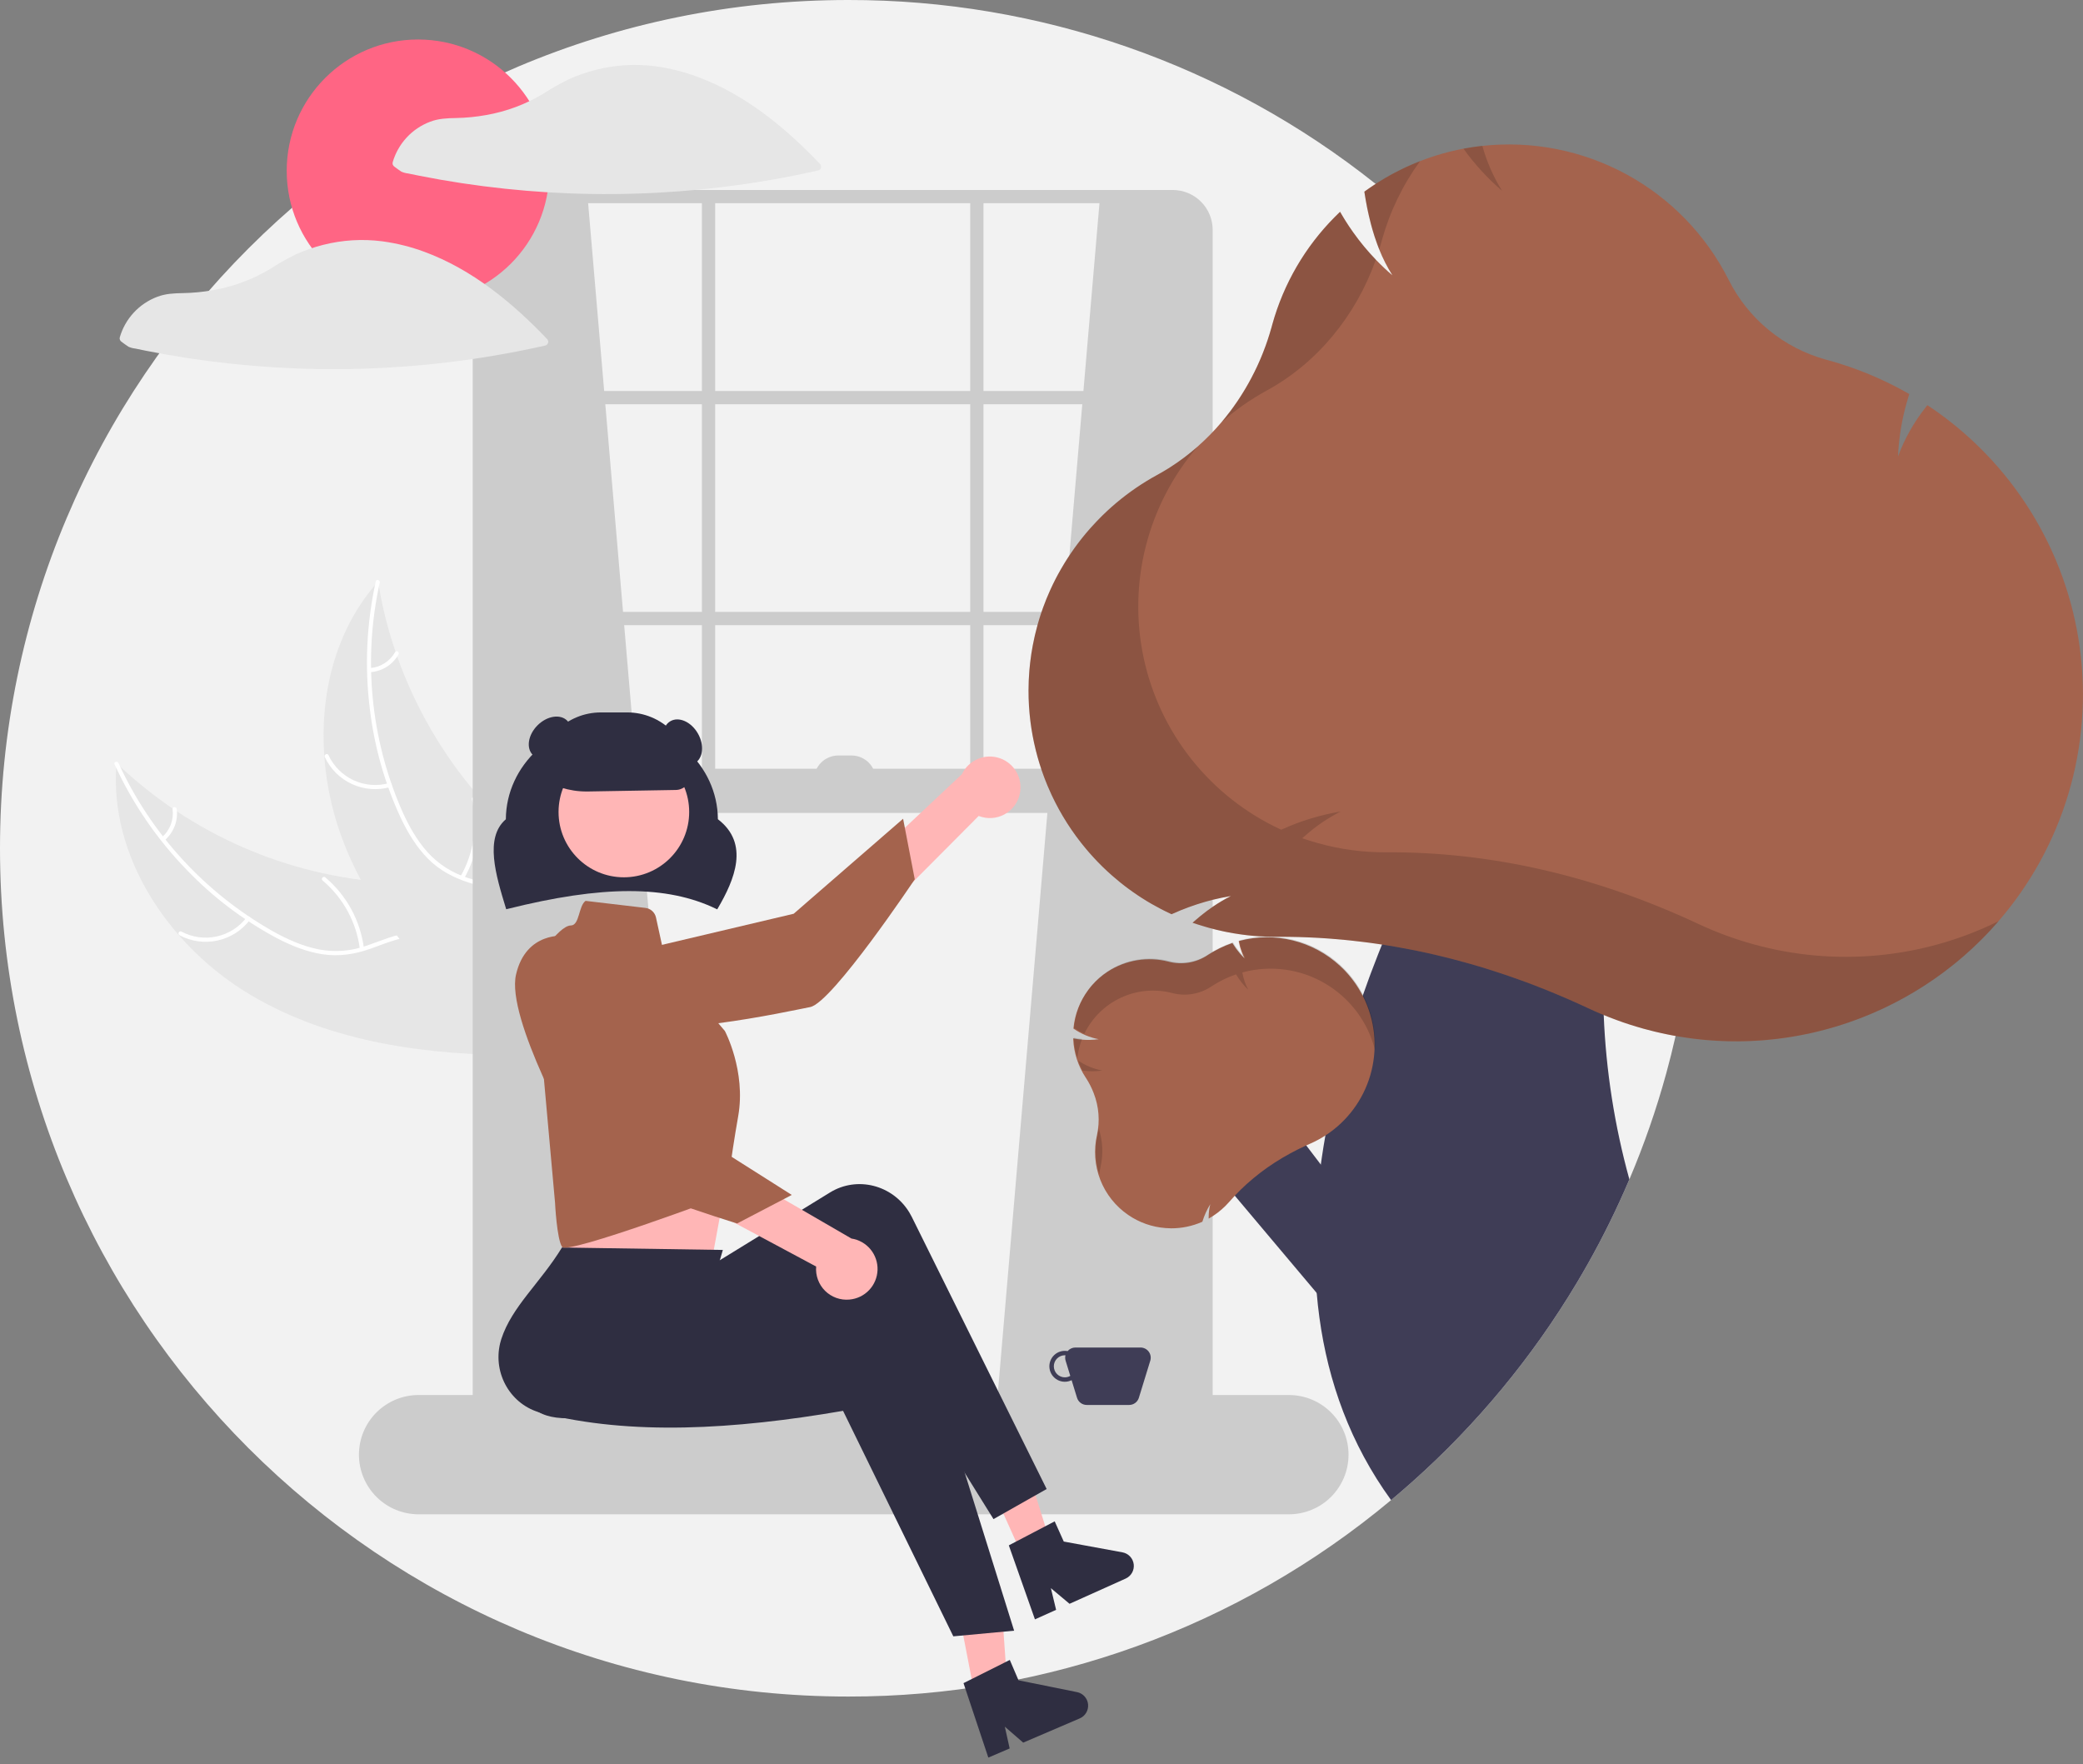 <svg width="209" height="177" viewBox="0 0 209 177" fill="none" xmlns="http://www.w3.org/2000/svg">
<rect x="0" y="0" width="209" height="177" fill="#808080" stroke="none"/>
<g clip-path="url(#clip0_137_275)">
<path d="M170.214 85.107C170.214 87.585 170.11 90.038 169.902 92.465C169.738 94.36 169.514 96.238 169.23 98.099C168.929 100.069 168.559 102.016 168.122 103.939V103.941C167.836 105.207 167.522 106.462 167.18 107.707C166.187 111.326 164.953 114.874 163.485 118.328C163.166 119.079 162.837 119.825 162.497 120.566C161.211 123.372 159.771 126.106 158.184 128.753C153.733 136.188 148.176 142.903 141.705 148.667C141.005 149.29 140.295 149.902 139.576 150.504C124.297 163.267 105.014 170.245 85.107 170.214C38.103 170.214 0 132.111 0 85.107C0 38.103 38.103 1.38586e-05 85.107 1.38586e-05C104.329 -0.03 122.99 6.476 138.026 18.451C138.731 19.009 139.427 19.581 140.114 20.164C143.467 23.008 146.596 26.105 149.474 29.428H149.476C162.879 44.879 170.244 64.653 170.214 85.107Z" fill="#F2F2F2"/>
<path d="M25.123 99.808C17.016 94.983 10.897 85.965 11.691 76.564C19.103 83.658 28.786 87.902 39.026 88.544C42.976 88.778 47.394 88.626 50.301 91.31C52.11 92.98 52.953 95.494 53.091 97.952C53.229 100.41 52.736 102.855 52.246 105.268L52.415 105.859C42.98 105.894 33.231 104.634 25.123 99.808Z" fill="#E6E6E6"/>
<path d="M11.889 76.554C15.137 83.655 20.541 89.553 27.332 93.409C28.792 94.226 30.344 94.928 31.993 95.253C33.603 95.558 35.266 95.427 36.808 94.872C38.256 94.383 39.681 93.716 41.223 93.588C42.848 93.454 44.352 94.08 45.534 95.178C46.98 96.522 47.857 98.305 48.655 100.079C49.54 102.048 50.428 104.107 52.125 105.523C52.331 105.695 52.053 106.004 51.847 105.832C48.895 103.369 48.413 99.243 46.052 96.341C44.951 94.987 43.435 93.957 41.634 93.984C40.059 94.008 38.589 94.695 37.127 95.202C35.592 95.734 34.054 95.985 32.433 95.75C30.776 95.511 29.193 94.868 27.718 94.092C24.388 92.306 21.359 90.009 18.743 87.282C15.739 84.188 13.287 80.602 11.493 76.68C11.382 76.438 11.779 76.312 11.889 76.554Z" fill="white"/>
<path d="M25.072 92.296C24.271 93.347 23.121 94.08 21.83 94.362C20.538 94.644 19.188 94.459 18.02 93.838C17.785 93.711 17.97 93.339 18.206 93.465C19.292 94.046 20.55 94.219 21.752 93.953C22.954 93.688 24.022 93.001 24.763 92.018C24.924 91.804 25.233 92.083 25.072 92.296Z" fill="white"/>
<path d="M36.106 95.216C35.769 92.534 34.433 90.078 32.365 88.338C32.16 88.165 32.438 87.856 32.643 88.028C34.792 89.844 36.177 92.402 36.522 95.194C36.554 95.46 36.139 95.481 36.106 95.216Z" fill="white"/>
<path d="M16.255 83.993C16.65 83.65 16.953 83.215 17.139 82.727C17.324 82.238 17.385 81.711 17.316 81.193C17.28 80.927 17.696 80.907 17.732 81.171C17.805 81.743 17.737 82.326 17.533 82.866C17.33 83.406 16.997 83.888 16.564 84.27C16.526 84.31 16.475 84.334 16.42 84.336C16.366 84.339 16.312 84.321 16.27 84.286C16.23 84.249 16.205 84.198 16.202 84.143C16.199 84.088 16.218 84.034 16.255 83.993Z" fill="white"/>
<path d="M37.934 58.35C37.962 58.516 37.989 58.681 38.019 58.847C38.397 61.066 38.954 63.251 39.685 65.379C39.739 65.545 39.796 65.712 39.855 65.875C41.671 70.984 44.421 75.712 47.963 79.818C49.374 81.45 50.907 82.973 52.55 84.373C54.817 86.306 57.43 88.221 58.884 90.717C59.039 90.976 59.177 91.244 59.299 91.519L53.123 105.607C53.093 105.632 53.066 105.659 53.036 105.684L52.815 106.258C52.725 106.192 52.634 106.121 52.544 106.055C52.492 106.016 52.441 105.975 52.389 105.937C52.354 105.91 52.32 105.884 52.287 105.862C52.276 105.853 52.264 105.844 52.256 105.837C52.224 105.815 52.196 105.791 52.166 105.77C51.653 105.377 51.142 104.979 50.632 104.577C50.629 104.575 50.629 104.575 50.627 104.571C46.752 101.496 43.099 98.071 40.083 94.201C39.992 94.084 39.898 93.966 39.81 93.844C38.46 92.091 37.256 90.232 36.209 88.283C35.639 87.215 35.123 86.118 34.664 84.997C33.484 82.098 32.767 79.032 32.539 75.911C32.087 69.689 33.629 63.391 37.626 58.705C37.728 58.586 37.829 58.469 37.934 58.35Z" fill="#E6E6E6"/>
<path d="M38.099 58.461C36.417 66.087 37.181 74.049 40.282 81.216C40.956 82.747 41.772 84.242 42.893 85.495C43.995 86.708 45.402 87.604 46.967 88.089C48.417 88.571 49.957 88.896 51.265 89.722C52.643 90.593 53.467 92 53.75 93.588C54.095 95.531 53.722 97.483 53.291 99.379C52.812 101.484 52.282 103.663 52.784 105.816C52.845 106.077 52.437 106.156 52.376 105.895C51.502 102.151 53.601 98.566 53.463 94.828C53.399 93.084 52.809 91.349 51.355 90.286C50.083 89.357 48.496 89.02 47.023 88.545C45.477 88.046 44.098 87.32 42.945 86.157C41.766 84.968 40.889 83.501 40.179 81.994C38.595 78.563 37.56 74.905 37.112 71.153C36.577 66.874 36.778 62.535 37.707 58.323C37.764 58.063 38.157 58.202 38.099 58.461Z" fill="white"/>
<path d="M39.148 78.967C37.874 79.324 36.516 79.217 35.315 78.664C34.113 78.112 33.147 77.151 32.589 75.952C32.477 75.709 32.849 75.524 32.961 75.767C33.479 76.884 34.379 77.779 35.499 78.291C36.619 78.803 37.885 78.898 39.068 78.559C39.325 78.485 39.404 78.894 39.148 78.967Z" fill="white"/>
<path d="M46.2 87.942C47.545 85.597 47.957 82.832 47.354 80.197C47.294 79.936 47.702 79.857 47.762 80.118C48.385 82.861 47.95 85.738 46.544 88.174C46.41 88.406 46.066 88.173 46.2 87.942Z" fill="white"/>
<path d="M37.106 67.028C37.628 66.993 38.132 66.829 38.575 66.55C39.017 66.271 39.383 65.887 39.64 65.432C39.771 65.199 40.115 65.432 39.984 65.665C39.698 66.166 39.294 66.59 38.806 66.899C38.318 67.207 37.762 67.392 37.186 67.437C37.132 67.445 37.077 67.433 37.032 67.403C36.986 67.372 36.954 67.326 36.942 67.272C36.932 67.218 36.944 67.162 36.974 67.117C37.005 67.071 37.053 67.039 37.106 67.028Z" fill="white"/>
<path d="M58.954 19.725L69.371 141.666L48.538 143.232V21.277C51.02 19.634 54.584 19.377 58.954 19.725Z" fill="#CCCCCC"/>
<path d="M110.373 19.725L99.956 141.666L120.79 143.232V21.277C118.307 19.634 114.744 19.377 110.373 19.725Z" fill="#CCCCCC"/>
<path d="M117.67 148.272H51.435C50.373 148.271 49.355 147.849 48.604 147.098C47.853 146.347 47.431 145.328 47.429 144.266V23.066C47.431 22.004 47.853 20.986 48.604 20.235C49.355 19.484 50.373 19.062 51.435 19.06H117.67C118.733 19.062 119.751 19.484 120.502 20.235C121.253 20.986 121.675 22.004 121.676 23.066V144.266C121.675 145.328 121.253 146.347 120.502 147.098C119.751 147.849 118.733 148.271 117.67 148.272ZM51.435 20.39C50.726 20.391 50.046 20.673 49.544 21.175C49.042 21.677 48.76 22.357 48.759 23.066V144.266C48.76 144.976 49.042 145.656 49.544 146.158C50.046 146.66 50.726 146.942 51.435 146.943H117.67C118.38 146.942 119.06 146.66 119.562 146.158C120.064 145.656 120.346 144.976 120.347 144.266V23.066C120.346 22.357 120.064 21.677 119.562 21.175C119.06 20.673 118.38 20.391 117.67 20.39L51.435 20.39Z" fill="#CCCCCC"/>
<path d="M121.011 39.229H48.094V40.559H121.011V39.229Z" fill="#CCCCCC"/>
<path d="M121.011 61.392H48.094V62.722H121.011V61.392Z" fill="#CCCCCC"/>
<path d="M71.757 19.725H70.427V80.231H71.757V19.725Z" fill="#CCCCCC"/>
<path d="M98.679 19.725H97.349V80.231H98.679V19.725Z" fill="#CCCCCC"/>
<path d="M129.323 151.929H41.999C40.412 151.929 38.89 151.299 37.768 150.177C36.646 149.054 36.015 147.532 36.015 145.945C36.015 144.358 36.646 142.836 37.768 141.714C38.89 140.592 40.412 139.961 41.999 139.961H129.323C130.91 139.961 132.432 140.592 133.554 141.714C134.676 142.836 135.307 144.358 135.307 145.945C135.307 147.532 134.676 149.054 133.554 150.177C132.432 151.299 130.91 151.929 129.323 151.929Z" fill="#CCCCCC"/>
<path d="M121.012 77.128H48.538V81.561H121.012V77.128Z" fill="#CCCCCC"/>
<path d="M71.963 91.235L71.871 91.191C66.93 88.804 60.461 88.806 50.893 91.199L50.791 91.224L50.76 91.123C49.748 87.805 48.601 84.046 50.755 82.196C50.785 76.77 55.546 72.363 61.393 72.363C67.238 72.363 71.998 76.767 72.03 82.193C75.234 84.643 73.707 88.263 72.015 91.147L71.963 91.235Z" fill="#2F2E41"/>
<path d="M102.329 79.615C102.241 80.055 102.057 80.47 101.79 80.831C101.524 81.192 101.182 81.49 100.788 81.704C100.394 81.919 99.958 82.044 99.51 82.072C99.062 82.099 98.614 82.028 98.197 81.864L80.737 99.409L79.179 93.961L96.52 77.668C96.843 76.985 97.404 76.445 98.099 76.148C98.794 75.852 99.573 75.821 100.289 76.061C101.005 76.301 101.609 76.796 101.985 77.451C102.361 78.106 102.483 78.876 102.329 79.615Z" fill="#FFB6B6"/>
<path d="M59.178 96.506C59.178 96.506 57.594 100.096 61.502 102.31C65.411 104.523 79.072 101.465 81.288 101.038C83.505 100.611 91.784 88.221 91.784 88.221L90.613 82.145L79.633 91.677L59.178 96.506Z" fill="#A4634D"/>
<path d="M56.295 116.357L56.516 120.568C56.516 120.568 55.862 124.298 56.4 125.103C56.934 125.904 71.505 126.005 71.505 126.005C71.505 126.005 72.467 120.816 73.297 116.273L56.295 116.357Z" fill="#FFB6B6"/>
<path d="M98.186 172.036L101.233 171.421L100.361 159.117L95.865 160.025L98.186 172.036Z" fill="#FFB6B6"/>
<path d="M102.55 156.025L105.382 154.751L101.708 142.979L97.528 144.859L102.55 156.025Z" fill="#FFB6B6"/>
<path d="M105.016 149.391L99.684 152.411L86.534 131.28C77.303 137.499 68.276 140.477 59.176 142.067C56.099 142.614 52.962 142.337 52.372 139.205C52.344 139.059 52.322 138.912 52.306 138.764C51.942 135.343 56.197 130.959 56.738 126.774L68.383 126.075L69.819 127.916L83.285 119.637C85.993 117.972 89.555 118.872 91.241 121.648C91.33 121.795 91.413 121.945 91.489 122.099L105.016 149.391Z" fill="#2F2E41"/>
<path d="M101.753 163.606L95.652 164.173L84.589 141.549C73.62 143.436 63.27 144.04 54.319 141.758C51.288 140.996 49.436 137.866 50.181 134.768C50.216 134.623 50.256 134.48 50.302 134.338C51.373 131.069 54.178 128.757 56.387 125.162L72.526 125.407L70.723 131.626L86.401 129.598C89.553 129.19 92.433 131.472 92.832 134.695C92.853 134.865 92.867 135.036 92.873 135.207L101.753 163.606Z" fill="#2F2E41"/>
<path d="M62.596 88.019C66.216 88.019 69.15 85.085 69.15 81.466C69.15 77.846 66.216 74.912 62.596 74.912C58.977 74.912 56.043 77.846 56.043 81.466C56.043 85.085 58.977 88.019 62.596 88.019Z" fill="#FFB6B6"/>
<path d="M58.755 90.384L64.763 91.091C65.016 91.121 65.254 91.229 65.443 91.401C65.632 91.572 65.763 91.798 65.818 92.047L66.773 96.42L72.73 103.435C72.73 103.435 74.869 107.445 74.067 111.991C73.265 116.536 72.912 119.914 72.912 119.914C72.912 119.914 56.933 125.905 56.399 125.103C55.864 124.3 55.69 120.657 55.69 120.657L53.551 96.86C53.551 96.86 55.958 92.85 57.295 92.85C58.157 92.821 58.047 90.879 58.755 90.384Z" fill="#A4634D"/>
<path d="M73.075 121.377C73.917 121.377 74.6 120.557 74.6 119.546C74.6 118.535 73.917 117.715 73.075 117.715C72.232 117.715 71.549 118.535 71.549 119.546C71.549 120.557 72.232 121.377 73.075 121.377Z" fill="#A4634D"/>
<path d="M96.675 168.868L101.319 166.541L102.194 168.583L108.067 169.77C108.357 169.828 108.62 169.978 108.819 170.197C109.018 170.416 109.142 170.693 109.172 170.988C109.203 171.282 109.138 171.578 108.988 171.833C108.838 172.088 108.61 172.289 108.338 172.406L102.664 174.838L100.821 173.237L101.305 175.421L99.165 176.338L96.675 168.868Z" fill="#2F2E41"/>
<path d="M101.221 155.045L105.823 152.636L106.734 154.663L112.626 155.746C112.918 155.8 113.184 155.945 113.387 156.16C113.589 156.376 113.718 156.651 113.753 156.945C113.789 157.238 113.73 157.536 113.584 157.793C113.439 158.051 113.215 158.256 112.945 158.377L107.314 160.908L105.443 159.341L105.965 161.515L103.842 162.47L101.221 155.045Z" fill="#2F2E41"/>
<path d="M58.852 79.41C57.121 79.413 55.431 78.88 54.015 77.884L53.968 77.851V77.793C53.969 76.118 54.636 74.513 55.82 73.329C57.004 72.144 58.609 71.478 60.284 71.477H62.944C64.618 71.478 66.224 72.144 67.408 73.329C68.592 74.513 69.258 76.118 69.26 77.793C69.258 78.176 69.107 78.544 68.838 78.817C68.57 79.091 68.205 79.248 67.822 79.257L59.002 79.409C58.952 79.409 58.902 79.41 58.852 79.41Z" fill="#2F2E41"/>
<path d="M69.704 76.58C70.552 76.09 70.693 74.748 70.02 73.582C69.347 72.416 68.114 71.868 67.266 72.357C66.418 72.847 66.276 74.189 66.949 75.355C67.622 76.521 68.856 77.07 69.704 76.58Z" fill="#2F2E41"/>
<path d="M56.44 75.279C57.392 74.327 57.603 72.994 56.91 72.302C56.218 71.609 54.885 71.82 53.933 72.772C52.981 73.724 52.77 75.057 53.463 75.749C54.155 76.442 55.488 76.231 56.44 75.279Z" fill="#2F2E41"/>
<path d="M114.438 135.196H107.897C107.749 135.196 107.603 135.228 107.469 135.29C107.335 135.351 107.216 135.442 107.121 135.555C106.88 135.51 106.632 135.524 106.397 135.594C106.162 135.664 105.946 135.789 105.769 135.959C105.592 136.128 105.457 136.337 105.376 136.569C105.295 136.8 105.271 137.048 105.304 137.291C105.337 137.534 105.428 137.766 105.568 137.967C105.708 138.168 105.894 138.333 106.11 138.449C106.327 138.564 106.568 138.627 106.813 138.631C107.058 138.636 107.301 138.582 107.521 138.474L108.064 140.237C108.128 140.446 108.258 140.629 108.433 140.759C108.609 140.888 108.822 140.959 109.041 140.959H113.293C113.512 140.959 113.725 140.888 113.901 140.759C114.076 140.629 114.206 140.446 114.27 140.237L115.414 136.519C115.461 136.366 115.472 136.204 115.445 136.046C115.418 135.889 115.355 135.74 115.26 135.611C115.165 135.482 115.041 135.378 114.898 135.306C114.755 135.234 114.597 135.196 114.438 135.196ZM106.845 138.188C106.551 138.188 106.269 138.071 106.062 137.864C105.854 137.656 105.737 137.374 105.737 137.08C105.737 136.786 105.854 136.504 106.062 136.296C106.269 136.089 106.551 135.972 106.845 135.972C106.865 135.972 106.884 135.977 106.904 135.978C106.86 136.156 106.866 136.343 106.92 136.519L107.388 138.04C107.223 138.136 107.036 138.187 106.845 138.188Z" fill="#3F3D56"/>
<path d="M85.229 130.385C84.783 130.426 84.332 130.369 83.91 130.218C83.488 130.066 83.104 129.824 82.786 129.508C82.467 129.192 82.222 128.81 82.067 128.389C81.912 127.968 81.852 127.518 81.889 127.071L60.072 115.38L64.844 112.324L85.428 124.261C86.174 124.374 86.854 124.758 87.337 125.338C87.82 125.919 88.073 126.656 88.049 127.411C88.024 128.166 87.724 128.886 87.204 129.434C86.684 129.982 85.982 130.32 85.229 130.385Z" fill="#FFB6B6"/>
<path d="M56.668 93.894C56.668 93.894 52.774 93.406 51.775 97.786C50.776 102.165 57.625 114.374 58.67 116.375C59.715 118.376 73.959 122.752 73.959 122.752L79.444 119.887L67.163 112.104L56.668 93.894Z" fill="#A4634D"/>
<path d="M84.11 75.798H85.439C86.086 75.798 86.706 76.055 87.163 76.513C87.621 76.97 87.877 77.59 87.877 78.236H81.672C81.672 77.59 81.928 76.97 82.386 76.513C82.843 76.055 83.463 75.798 84.11 75.798Z" fill="#CCCCCC"/>
<path d="M41.942 30.312C49.218 30.312 55.116 24.413 55.116 17.137C55.116 9.862 49.218 3.963 41.942 3.963C34.666 3.963 28.768 9.862 28.768 17.137C28.768 24.413 34.666 30.312 41.942 30.312Z" fill="#FF6584"/>
<path d="M82.279 16.451C78.792 12.793 74.743 9.457 69.949 7.694C68.614 7.2 67.229 6.853 65.82 6.656C65.808 6.654 65.798 6.657 65.786 6.656C65.763 6.65 65.74 6.645 65.717 6.642C63.745 6.391 61.743 6.512 59.816 6.998C58.874 7.235 57.954 7.555 57.069 7.955C56.181 8.389 55.32 8.877 54.491 9.416C52.738 10.466 50.807 11.186 48.795 11.541C47.785 11.723 46.761 11.824 45.735 11.842C44.845 11.86 44.005 11.89 43.161 12.212C42.26 12.551 41.45 13.096 40.797 13.803C40.144 14.511 39.665 15.361 39.399 16.286C39.378 16.368 39.384 16.455 39.416 16.534C39.449 16.613 39.505 16.679 39.577 16.724C39.805 16.887 40.028 17.073 40.267 17.218C40.481 17.316 40.709 17.378 40.942 17.402C41.323 17.483 41.705 17.561 42.087 17.636C43.495 17.915 44.909 18.162 46.328 18.377C49.201 18.812 52.089 19.118 54.993 19.296C60.81 19.648 66.647 19.473 72.432 18.772C75.683 18.378 78.913 17.82 82.108 17.099C82.172 17.08 82.231 17.044 82.278 16.996C82.325 16.948 82.359 16.888 82.376 16.823C82.393 16.758 82.393 16.689 82.376 16.624C82.359 16.559 82.326 16.499 82.279 16.451Z" fill="#E6E6E6"/>
<path d="M42.567 25.259C41.232 24.766 39.848 24.418 38.438 24.222C38.426 24.22 38.416 24.222 38.404 24.221C38.382 24.215 38.358 24.211 38.335 24.208C36.363 23.956 34.362 24.077 32.434 24.564C31.492 24.8 30.573 25.121 29.687 25.521C28.799 25.954 27.938 26.442 27.109 26.982C25.356 28.032 23.425 28.752 21.413 29.107C20.403 29.289 19.38 29.389 18.353 29.407C17.463 29.425 16.623 29.456 15.779 29.778C14.878 30.117 14.069 30.662 13.415 31.369C12.762 32.076 12.283 32.926 12.017 33.852C11.996 33.934 12.003 34.021 12.035 34.099C12.067 34.178 12.123 34.245 12.195 34.289C12.423 34.453 12.646 34.638 12.886 34.784C13.099 34.881 13.327 34.944 13.56 34.968C13.941 35.048 14.323 35.126 14.705 35.202C16.113 35.481 17.527 35.728 18.947 35.943C21.819 36.378 24.707 36.684 27.611 36.862C33.428 37.214 39.265 37.039 45.05 36.338C48.302 35.944 51.531 35.385 54.726 34.664C54.791 34.645 54.849 34.61 54.896 34.562C54.943 34.513 54.977 34.454 54.994 34.389C55.011 34.324 55.011 34.255 54.994 34.19C54.977 34.125 54.944 34.065 54.897 34.017C51.41 30.359 47.361 27.023 42.567 25.259Z" fill="#E6E6E6"/>
<path d="M137.573 123.471L127.441 110.162L119.447 114.682L136.387 134.798L137.573 123.471Z" fill="#3F3D56"/>
<path d="M160.91 101.836C161.135 107.413 161.999 112.947 163.485 118.328C163.166 119.079 162.837 119.825 162.497 120.566C161.211 123.372 159.771 126.106 158.184 128.753C153.733 136.188 148.176 142.903 141.705 148.667C141.005 149.29 140.295 149.902 139.576 150.504C135.473 144.848 133.259 138.607 132.384 132.184C132.273 131.368 132.182 130.544 132.113 129.724V129.719C131.945 127.727 131.891 125.726 131.951 123.727C131.954 123.567 131.958 123.405 131.965 123.243C132.042 121.107 132.235 118.966 132.525 116.845V116.843C132.559 116.599 132.592 116.355 132.63 116.111C132.736 115.38 132.856 114.648 132.986 113.921C133.747 109.729 134.81 105.597 136.165 101.557V101.554C136.202 101.437 136.24 101.322 136.282 101.206C136.428 100.768 136.577 100.333 136.73 99.899C136.739 99.865 136.751 99.831 136.765 99.799C136.962 99.232 137.164 98.669 137.37 98.11C137.426 97.955 137.483 97.8 137.543 97.645C137.776 97.022 138.013 96.404 138.255 95.794C138.33 95.599 138.408 95.404 138.485 95.211C138.545 95.063 138.603 94.914 138.665 94.768V94.766C139.017 93.895 139.374 93.041 139.735 92.204C140.748 89.85 141.79 87.636 142.805 85.595L142.807 85.592C147.02 77.141 150.85 71.654 150.85 71.654L165.232 76.308C163.516 79.351 162.189 83.839 161.462 89.134C160.902 93.343 160.717 97.593 160.91 101.834L160.91 101.836Z" fill="#3F3D56"/>
<path d="M137.007 100.482C136.923 100.284 136.827 100.092 136.73 99.899C136.224 98.92 135.573 98.023 134.799 97.239C134.684 97.122 134.564 97.004 134.44 96.894C133.105 95.664 131.482 94.79 129.72 94.354C127.958 93.918 126.115 93.933 124.36 94.398L124.352 94.402L124.285 94.42L124.301 94.495C124.367 94.847 124.463 95.191 124.589 95.526C124.622 95.617 124.66 95.703 124.697 95.79C124.713 95.83 124.733 95.865 124.75 95.905C124.75 95.905 124.748 95.907 124.753 95.907C124.753 95.909 124.755 95.912 124.755 95.914C124.797 95.996 124.837 96.08 124.881 96.16C124.79 96.073 124.704 95.985 124.62 95.894C124.538 95.81 124.462 95.721 124.387 95.632C124.129 95.331 123.895 95.009 123.689 94.671L123.653 94.611L123.591 94.635C122.755 94.925 121.957 95.316 121.215 95.799L121.136 95.852C120.569 96.224 119.931 96.472 119.263 96.581C118.594 96.691 117.91 96.658 117.255 96.486C116.222 96.219 115.145 96.171 114.092 96.343C113.04 96.515 112.034 96.904 111.14 97.485C110.548 97.871 110.012 98.338 109.549 98.873C109.509 98.919 109.469 98.968 109.429 99.014C109.345 99.116 109.265 99.221 109.187 99.327C108.354 100.441 107.843 101.761 107.709 103.146L107.705 103.197L107.747 103.226C108.497 103.74 109.345 104.093 110.238 104.263C109.677 104.341 109.109 104.355 108.545 104.305H108.542C108.287 104.284 108.032 104.248 107.78 104.198L107.733 104.19H107.731L107.674 104.179L107.683 104.285C107.749 105.639 108.175 106.951 108.917 108.086L108.939 108.117C108.947 108.128 108.955 108.14 108.961 108.152C109.276 108.633 109.537 109.147 109.741 109.684C110.26 111.018 110.374 112.476 110.069 113.875C109.725 115.371 109.84 116.937 110.398 118.367C110.956 119.797 111.932 121.026 113.199 121.894C114.312 122.659 115.608 123.114 116.956 123.212C117.14 123.228 117.326 123.237 117.512 123.237C118.578 123.24 119.632 123.02 120.608 122.592L120.644 122.579L120.652 122.539C120.84 121.933 121.104 121.354 121.437 120.814C121.328 121.239 121.273 121.676 121.273 122.115V122.262L121.399 122.188C121.508 122.124 121.619 122.055 121.719 121.991C122.317 121.6 122.859 121.129 123.33 120.59C123.514 120.378 123.7 120.172 123.895 119.965L123.897 119.963C124.276 119.56 124.677 119.165 125.094 118.789C125.98 117.992 126.929 117.268 127.931 116.623C128.932 115.98 129.979 115.412 131.063 114.921H131.065C131.187 114.863 131.311 114.808 131.433 114.755C131.972 114.52 132.492 114.241 132.986 113.922C133.004 113.91 133.02 113.902 133.035 113.89C135.178 112.488 136.753 110.37 137.48 107.914C138.207 105.459 138.04 102.825 137.007 100.482Z" fill="#A4634D"/>
<path opacity="0.15" d="M110.435 117.022C110.374 117.291 110.328 117.564 110.297 117.838C109.885 116.534 109.825 115.144 110.124 113.81C110.17 113.605 110.205 113.399 110.232 113.191C110.641 114.427 110.711 115.75 110.435 117.022Z" fill="black"/>
<path opacity="0.15" d="M110.602 107.408C109.946 107.499 109.28 107.502 108.623 107.417C108.451 107.093 108.302 106.756 108.178 106.41C108.91 106.904 109.735 107.243 110.602 107.408Z" fill="black"/>
<path opacity="0.15" d="M108.57 104.234C108.328 104.853 108.167 105.502 108.091 106.163C107.889 105.533 107.769 104.88 107.736 104.22L107.731 104.113L107.835 104.133C108.078 104.179 108.324 104.213 108.57 104.234Z" fill="black"/>
<path opacity="0.15" d="M111.197 97.419C112.09 96.837 113.095 96.448 114.147 96.275C115.2 96.103 116.276 96.152 117.309 96.419C117.964 96.592 118.648 96.625 119.317 96.516C119.986 96.407 120.625 96.158 121.191 95.786L121.271 95.733C122.012 95.249 122.81 94.857 123.646 94.567L123.71 94.544L123.745 94.602C124.075 95.149 124.476 95.65 124.936 96.093C124.657 95.572 124.461 95.01 124.356 94.428L124.341 94.352L124.417 94.332C126.062 93.896 127.787 93.856 129.451 94.214C131.116 94.572 132.671 95.319 133.992 96.392C135.313 97.466 136.361 98.837 137.051 100.394C137.741 101.95 138.053 103.647 137.962 105.347C137.613 103.961 136.992 102.658 136.136 101.514C135.28 100.37 134.205 99.407 132.974 98.681C131.743 97.955 130.38 97.481 128.965 97.286C127.549 97.091 126.109 97.178 124.727 97.544L124.652 97.564L124.667 97.64C124.771 98.222 124.967 98.784 125.247 99.305C124.787 98.862 124.386 98.361 124.055 97.814L124.021 97.757L123.957 97.779C123.121 98.069 122.323 98.461 121.582 98.945L121.502 98.998C120.936 99.37 120.297 99.619 119.628 99.728C118.959 99.837 118.274 99.804 117.619 99.631C115.903 99.185 114.086 99.349 112.478 100.094C110.869 100.839 109.569 102.118 108.798 103.715C108.455 103.55 108.123 103.364 107.802 103.158L107.759 103.131L107.764 103.08C107.874 101.939 108.24 100.838 108.835 99.858C109.429 98.878 110.236 98.044 111.197 97.419Z" fill="black"/>
<path d="M193.592 40.789L193.381 40.65L193.228 40.849C192.045 42.339 191.103 44.006 190.438 45.789C190.53 43.735 190.889 41.702 191.506 39.741L191.573 39.535L191.382 39.426C188.902 38.022 186.26 36.926 183.514 36.164L183.215 36.084C181.111 35.507 179.151 34.492 177.465 33.107C175.779 31.721 174.404 29.996 173.43 28.043C171.166 23.562 167.588 19.878 163.176 17.482C158.763 15.087 153.725 14.094 148.733 14.637H148.731C148.678 14.641 148.623 14.648 148.569 14.654C148.479 14.663 148.39 14.674 148.301 14.685C148.119 14.71 147.942 14.734 147.765 14.761C147.614 14.783 147.461 14.807 147.31 14.834C147.231 14.845 147.153 14.858 147.076 14.874C146.998 14.887 146.918 14.9 146.841 14.916H146.838C145.35 15.197 143.892 15.617 142.481 16.168H142.479V16.17L142.122 16.31C141.754 16.461 141.389 16.62 141.027 16.789C140.945 16.826 140.865 16.866 140.783 16.904C140.761 16.915 140.737 16.926 140.715 16.939C140.482 17.05 140.251 17.166 140.023 17.287C139.99 17.303 139.957 17.321 139.923 17.338L139.711 17.451C139.243 17.704 138.784 17.972 138.332 18.256C138.294 18.278 138.259 18.3 138.221 18.325C138.181 18.351 138.139 18.378 138.099 18.404C138.075 18.418 138.051 18.435 138.026 18.451C137.958 18.493 137.891 18.537 137.825 18.584C137.692 18.67 137.559 18.759 137.428 18.85C137.293 18.941 137.16 19.036 137.027 19.131L136.894 19.227L136.918 19.391C136.94 19.526 136.96 19.661 136.985 19.794C137.007 19.927 137.029 20.058 137.053 20.189C137.091 20.408 137.133 20.625 137.175 20.836C137.204 20.975 137.231 21.113 137.262 21.248C137.29 21.388 137.322 21.527 137.355 21.667C137.419 21.955 137.488 22.234 137.561 22.509C137.596 22.646 137.634 22.784 137.674 22.919C137.696 23.001 137.718 23.083 137.743 23.163C137.76 23.218 137.778 23.274 137.796 23.329C137.8 23.347 137.805 23.367 137.811 23.387C137.816 23.405 137.822 23.424 137.829 23.442C137.853 23.524 137.878 23.604 137.902 23.681C137.915 23.724 137.929 23.766 137.944 23.806C137.975 23.901 138.009 23.998 138.042 24.091C138.077 24.198 138.115 24.304 138.153 24.408C138.161 24.435 138.17 24.459 138.179 24.486C138.186 24.506 138.193 24.526 138.201 24.546C138.21 24.568 138.219 24.592 138.228 24.614C138.266 24.714 138.303 24.816 138.343 24.916C138.357 24.951 138.37 24.989 138.385 25.025C138.745 25.927 139.186 26.796 139.704 27.618C139.13 27.126 138.577 26.604 138.046 26.053C137.226 25.201 136.47 24.289 135.786 23.325C135.73 23.249 135.675 23.172 135.624 23.094C135.52 22.946 135.418 22.797 135.318 22.646C135.212 22.491 135.11 22.329 135.01 22.17C134.943 22.064 134.877 21.955 134.813 21.849C134.748 21.747 134.689 21.647 134.631 21.545L134.458 21.248H134.456V21.25L134.212 21.489C134.114 21.585 134.017 21.68 133.922 21.775C130.943 24.773 128.785 28.486 127.656 32.558L127.623 32.68L127.59 32.806C127.525 33.032 127.461 33.252 127.392 33.475V33.478C127.326 33.699 127.255 33.921 127.18 34.138C127.111 34.344 127.04 34.548 126.965 34.752C126.94 34.821 126.914 34.889 126.885 34.958C126.838 35.091 126.787 35.222 126.736 35.355C126.712 35.415 126.688 35.477 126.663 35.537C126.603 35.683 126.544 35.829 126.484 35.973C126.475 35.995 126.464 36.02 126.453 36.042C126.435 36.086 126.415 36.131 126.397 36.173C126.351 36.279 126.302 36.388 126.255 36.494C126.222 36.563 126.191 36.634 126.16 36.702C126.147 36.733 126.131 36.764 126.118 36.795C126.036 36.973 125.952 37.148 125.863 37.321C125.763 37.525 125.661 37.729 125.553 37.928C125.458 38.114 125.358 38.296 125.254 38.478C125.074 38.799 124.886 39.118 124.691 39.428C124.615 39.548 124.54 39.668 124.462 39.788C124.445 39.816 124.427 39.845 124.409 39.872C124.345 39.976 124.278 40.076 124.21 40.178C124.163 40.246 124.117 40.315 124.07 40.382C123.993 40.501 123.911 40.616 123.826 40.73C123.804 40.765 123.78 40.798 123.755 40.831C123.631 41.004 123.507 41.173 123.381 41.341C123.376 41.343 123.376 41.346 123.374 41.348C123.37 41.348 123.37 41.35 123.368 41.352C123.312 41.425 123.257 41.498 123.199 41.569C123.124 41.674 123.042 41.776 122.96 41.875C122.827 42.044 122.687 42.214 122.545 42.381C122.541 42.385 122.539 42.389 122.534 42.392C121.8 43.255 121.004 44.063 120.154 44.812C120.138 44.825 120.127 44.839 120.112 44.85C119.992 44.954 119.872 45.058 119.748 45.16C119.697 45.202 119.646 45.244 119.595 45.286C119.511 45.357 119.425 45.428 119.34 45.492C119.33 45.502 119.319 45.511 119.307 45.519C119.232 45.581 119.159 45.639 119.083 45.696C118.992 45.769 118.902 45.838 118.809 45.907C118.37 46.239 117.919 46.553 117.457 46.849C117.388 46.895 117.315 46.942 117.244 46.986C117.202 47.013 117.16 47.039 117.12 47.062C116.951 47.166 116.783 47.268 116.614 47.365C116.446 47.465 116.273 47.56 116.102 47.653C115.737 47.853 115.375 48.061 115.023 48.278C114.846 48.389 114.668 48.5 114.493 48.613C113.797 49.065 113.127 49.549 112.483 50.065C111.839 50.581 111.221 51.129 110.632 51.707C110.559 51.778 110.486 51.851 110.413 51.926C110.267 52.07 110.125 52.217 109.99 52.363C109.773 52.587 109.564 52.817 109.358 53.05C108.271 54.283 107.309 55.621 106.486 57.044C106.072 57.754 105.697 58.486 105.36 59.236C105.105 59.797 104.872 60.371 104.662 60.951C104.522 61.339 104.391 61.731 104.269 62.126C104.21 62.323 104.152 62.523 104.097 62.722C103.908 63.398 103.751 64.081 103.622 64.766C103.518 65.315 103.434 65.866 103.37 66.417C103.336 66.694 103.31 66.971 103.285 67.246C103.228 67.921 103.199 68.597 103.198 69.274C103.194 71.304 103.441 73.328 103.933 75.297C104.041 75.732 104.162 76.164 104.294 76.594C104.36 76.809 104.431 77.022 104.502 77.235C104.682 77.766 104.88 78.293 105.098 78.815C105.229 79.127 105.366 79.438 105.511 79.746C106.426 81.704 107.594 83.534 108.986 85.189C109.214 85.462 109.45 85.73 109.693 85.993C109.695 85.993 109.693 85.996 109.693 85.996C110.296 86.653 110.934 87.278 111.605 87.866H111.608C111.876 88.103 112.148 88.333 112.425 88.556C112.428 88.553 112.428 88.556 112.428 88.556C112.707 88.782 112.988 88.999 113.277 89.209C113.421 89.314 113.567 89.418 113.715 89.522C114.006 89.728 114.302 89.927 114.604 90.118H114.606C114.908 90.313 115.214 90.499 115.524 90.677C116.147 91.033 116.785 91.368 117.441 91.672L117.552 91.723L117.665 91.672C118.717 91.198 119.801 90.801 120.91 90.482C121.153 90.411 121.399 90.346 121.643 90.284C122.259 90.131 122.88 90.003 123.505 89.899C122.896 90.204 122.308 90.55 121.745 90.934C121.309 91.228 120.879 91.55 120.446 91.904C120.302 92.022 120.158 92.144 120.014 92.268L119.655 92.578L120.105 92.727C120.269 92.78 120.433 92.833 120.597 92.882C120.821 92.953 121.043 93.017 121.26 93.077C121.734 93.21 122.211 93.327 122.692 93.429C122.809 93.454 122.924 93.478 123.042 93.502C123.27 93.547 123.5 93.591 123.731 93.631C123.74 93.633 123.75 93.635 123.76 93.635C123.999 93.675 124.241 93.713 124.48 93.746C124.926 93.811 125.371 93.862 125.817 93.899C125.865 93.906 125.914 93.908 125.965 93.91C126.074 93.919 126.18 93.928 126.289 93.935C126.528 93.95 126.77 93.961 127.011 93.97C127.029 93.97 127.044 93.972 127.062 93.972C127.184 93.977 127.306 93.981 127.428 93.983C127.428 93.983 127.428 93.986 127.43 93.983C127.552 93.986 127.674 93.988 127.796 93.988H128.47C128.596 93.988 128.722 93.99 128.851 93.99C129.028 93.99 129.208 93.992 129.385 93.995C129.431 93.995 129.48 93.997 129.529 93.997C129.813 94.001 130.096 94.008 130.38 94.014C130.398 94.014 130.415 94.017 130.433 94.017C130.717 94.025 131.001 94.034 131.284 94.048C131.346 94.05 131.408 94.052 131.473 94.056C131.745 94.068 132.018 94.081 132.29 94.096C132.368 94.101 132.448 94.108 132.528 94.112C132.734 94.123 132.942 94.136 133.148 94.152C133.27 94.159 133.39 94.167 133.512 94.178C134.004 94.216 134.493 94.258 134.986 94.307C135.15 94.32 135.314 94.338 135.478 94.356C135.916 94.402 136.357 94.453 136.798 94.509C136.996 94.531 137.193 94.557 137.39 94.584C137.412 94.586 137.435 94.588 137.457 94.593C137.701 94.626 137.942 94.659 138.186 94.695C138.345 94.717 138.505 94.741 138.665 94.766C138.829 94.79 138.993 94.814 139.157 94.843C139.245 94.857 139.334 94.872 139.425 94.888C139.638 94.921 139.853 94.956 140.068 94.996C140.087 94.998 140.106 95.001 140.125 95.005C140.582 95.085 141.041 95.169 141.497 95.26C141.765 95.311 142.031 95.364 142.297 95.42C142.506 95.462 142.714 95.506 142.922 95.55C142.958 95.557 142.993 95.566 143.029 95.575C143.037 95.577 143.045 95.579 143.053 95.579C143.368 95.648 143.685 95.719 143.999 95.794C145.092 96.047 146.183 96.328 147.273 96.636C147.523 96.705 147.774 96.778 148.024 96.851C148.131 96.882 148.235 96.913 148.339 96.944C148.556 97.009 148.771 97.073 148.988 97.142C149.179 97.199 149.372 97.259 149.562 97.321C149.682 97.359 149.802 97.397 149.921 97.436C150.108 97.494 150.294 97.554 150.478 97.618C150.635 97.667 150.79 97.718 150.945 97.773C151.167 97.846 151.391 97.922 151.612 98.002C151.677 98.024 151.743 98.046 151.807 98.07C152.078 98.163 152.348 98.259 152.619 98.358C152.882 98.454 153.146 98.551 153.408 98.649C153.589 98.718 153.771 98.784 153.951 98.855C154.152 98.932 154.354 99.01 154.553 99.09C154.842 99.203 155.132 99.318 155.42 99.436C155.686 99.542 155.95 99.65 156.216 99.764C156.264 99.784 156.315 99.803 156.364 99.826C156.595 99.921 156.825 100.021 157.053 100.12C157.202 100.182 157.348 100.247 157.495 100.311C158.133 100.59 158.77 100.879 159.407 101.178H159.409C159.808 101.366 160.214 101.546 160.622 101.716C160.717 101.756 160.812 101.796 160.91 101.834C161.072 101.902 161.236 101.967 161.4 102.033C161.506 102.075 161.612 102.117 161.721 102.157C161.878 102.219 162.038 102.279 162.198 102.337C162.366 102.399 162.532 102.461 162.703 102.518C162.763 102.541 162.823 102.561 162.885 102.583C163.082 102.649 163.279 102.716 163.479 102.78C163.499 102.787 163.519 102.793 163.541 102.8C163.749 102.866 163.957 102.933 164.168 102.995C164.185 103.001 164.202 103.006 164.219 103.01C164.445 103.079 164.675 103.146 164.904 103.21C165.241 103.303 165.58 103.392 165.919 103.474C165.981 103.489 166.043 103.505 166.105 103.518C166.287 103.562 166.466 103.604 166.648 103.644C166.841 103.689 167.036 103.729 167.229 103.768C167.424 103.808 167.619 103.848 167.812 103.884C167.916 103.904 168.02 103.924 168.122 103.941L168.394 103.988C168.583 104.021 168.771 104.05 168.962 104.081C168.967 104.081 168.972 104.082 168.977 104.083C169.192 104.116 169.405 104.147 169.62 104.174C169.826 104.203 170.032 104.227 170.238 104.252C170.281 104.256 170.325 104.261 170.369 104.265C170.54 104.285 170.711 104.305 170.881 104.32C170.93 104.325 170.979 104.329 171.027 104.334C171.196 104.349 171.364 104.365 171.533 104.376C171.567 104.38 171.601 104.382 171.635 104.382C171.785 104.396 171.936 104.407 172.087 104.413C172.193 104.422 172.297 104.427 172.404 104.433C172.459 104.436 172.512 104.438 172.568 104.44C172.714 104.449 172.86 104.453 173.009 104.458C173.188 104.464 173.368 104.469 173.545 104.473C173.76 104.478 173.977 104.48 174.192 104.48H174.197C174.407 104.48 174.62 104.478 174.831 104.473H174.91L175.143 104.467C175.263 104.464 175.383 104.46 175.5 104.456C175.726 104.447 175.95 104.436 176.174 104.422C176.262 104.418 176.353 104.411 176.442 104.407C176.482 104.405 176.524 104.4 176.564 104.398C176.704 104.389 176.841 104.38 176.981 104.369C177.125 104.358 177.271 104.345 177.415 104.329C177.601 104.311 177.787 104.292 177.973 104.272C178.12 104.256 178.266 104.238 178.41 104.221C178.429 104.219 178.449 104.216 178.468 104.212C178.607 104.196 178.747 104.179 178.884 104.159C179.048 104.136 179.21 104.112 179.372 104.088C179.39 104.085 179.405 104.083 179.423 104.081C179.702 104.037 179.984 103.992 180.265 103.941C180.56 103.888 180.855 103.831 181.147 103.771C181.256 103.749 181.362 103.724 181.471 103.702C181.531 103.689 181.593 103.678 181.65 103.664C181.741 103.644 181.83 103.624 181.919 103.602C181.934 103.6 181.952 103.596 181.967 103.593C182.091 103.567 182.213 103.536 182.337 103.505C182.586 103.445 182.829 103.383 183.073 103.316C183.182 103.29 183.29 103.261 183.395 103.232C183.426 103.223 183.457 103.214 183.485 103.206C183.935 103.079 184.382 102.946 184.824 102.804C185.019 102.742 185.212 102.678 185.405 102.609C185.819 102.468 186.23 102.318 186.637 102.162C186.746 102.122 186.854 102.077 186.963 102.035C187.122 101.971 187.282 101.907 187.439 101.843C187.581 101.783 187.723 101.723 187.867 101.661C187.938 101.632 188.009 101.601 188.08 101.57C188.293 101.477 188.505 101.382 188.716 101.286C188.858 101.22 188.997 101.155 189.137 101.089C189.359 100.983 189.578 100.874 189.798 100.765C189.853 100.737 189.906 100.708 189.959 100.681C190.099 100.61 190.239 100.537 190.38 100.466C190.604 100.346 190.828 100.227 191.05 100.103C191.125 100.063 191.198 100.021 191.274 99.979C191.517 99.841 191.759 99.701 191.998 99.56C192.528 99.243 193.05 98.912 193.565 98.567C193.694 98.483 193.822 98.394 193.949 98.308C194.188 98.144 194.423 97.975 194.658 97.807C194.682 97.789 194.705 97.771 194.729 97.756C194.846 97.669 194.964 97.583 195.081 97.494C195.325 97.31 195.567 97.124 195.808 96.933C195.813 96.931 195.819 96.924 195.826 96.92C195.935 96.834 196.043 96.747 196.15 96.661C196.48 96.393 196.806 96.12 197.125 95.838C197.282 95.703 197.437 95.564 197.59 95.424C197.705 95.32 197.821 95.216 197.934 95.109C198.162 94.894 198.386 94.681 198.607 94.464C198.718 94.358 198.827 94.247 198.938 94.136C199.046 94.025 199.157 93.915 199.266 93.802C199.303 93.764 199.341 93.724 199.379 93.684C199.49 93.567 199.6 93.447 199.711 93.33C199.807 93.228 199.9 93.121 199.995 93.015C200.154 92.838 200.316 92.66 200.474 92.481C200.482 92.471 200.491 92.461 200.5 92.452C200.509 92.441 200.518 92.432 200.525 92.423H200.522C203.744 88.698 206.138 84.331 207.545 79.611C208.952 74.891 209.341 69.927 208.686 65.045C208.031 60.164 206.346 55.478 203.744 51.296C201.142 47.114 197.682 43.533 193.592 40.789Z" fill="#A4634D"/>
<g opacity="0.15">
<path d="M148.732 14.635C149.173 16.222 149.838 17.738 150.706 19.138C149.253 17.891 147.955 16.473 146.84 14.916C147.466 14.798 148.097 14.704 148.732 14.635Z" fill="black"/>
<path d="M127.105 39.178C125.465 40.073 123.931 41.151 122.533 42.392C124.893 39.601 126.618 36.33 127.588 32.806C127.6 32.764 127.612 32.721 127.623 32.679L127.656 32.559C128.822 28.353 131.084 24.532 134.211 21.487L134.457 21.248L134.63 21.544C135.589 23.174 136.736 24.685 138.048 26.047C136.037 31.719 132.126 36.44 127.105 39.178Z" fill="black"/>
<path d="M138.659 24.081L138.626 24.201C138.614 24.244 138.602 24.286 138.591 24.329C138.526 24.562 138.457 24.793 138.386 25.024C137.685 23.208 137.193 21.318 136.918 19.391L136.893 19.227L137.027 19.131C138.714 17.919 140.545 16.923 142.48 16.167C140.743 18.555 139.449 21.236 138.659 24.081Z" fill="black"/>
<path d="M116.103 47.655C117.555 46.861 118.914 45.907 120.154 44.812C117.676 47.697 115.9 51.117 114.964 54.804C114.029 58.49 113.96 62.344 114.762 66.062C115.565 69.779 117.218 73.261 119.591 76.233C121.965 79.205 124.994 81.588 128.442 83.193L128.554 83.245L128.666 83.195C130.528 82.353 132.492 81.757 134.508 81.421C133.25 82.062 132.077 82.858 131.017 83.791L130.658 84.101L131.108 84.249C131.496 84.378 131.885 84.496 132.262 84.6C134.48 85.218 136.773 85.525 139.076 85.512C149.537 85.445 160.08 87.864 170.411 92.701C172.182 93.529 174.02 94.208 175.905 94.731C184.117 97.018 192.885 96.195 200.529 92.421C196.219 97.405 190.584 101.064 184.278 102.974C177.972 104.883 171.253 104.965 164.902 103.209C163.018 102.686 161.18 102.006 159.409 101.178C149.078 96.341 138.535 93.923 128.074 93.99C125.771 94.003 123.478 93.696 121.26 93.078C120.883 92.973 120.494 92.855 120.106 92.727L119.656 92.578L120.015 92.268C121.075 91.335 122.247 90.539 123.506 89.898C121.49 90.234 119.526 90.831 117.664 91.672L117.552 91.723L117.44 91.671C113.299 89.743 109.776 86.704 107.262 82.89C104.749 79.077 103.344 74.64 103.206 70.075C103.067 65.51 104.2 60.996 106.477 57.037C108.754 53.078 112.087 49.83 116.103 47.655Z" fill="black"/>
</g>
</g>
<defs>
<clipPath id="clip0_137_275">
<rect width="209" height="176.338" fill="white"/>
</clipPath>
</defs>
</svg>
